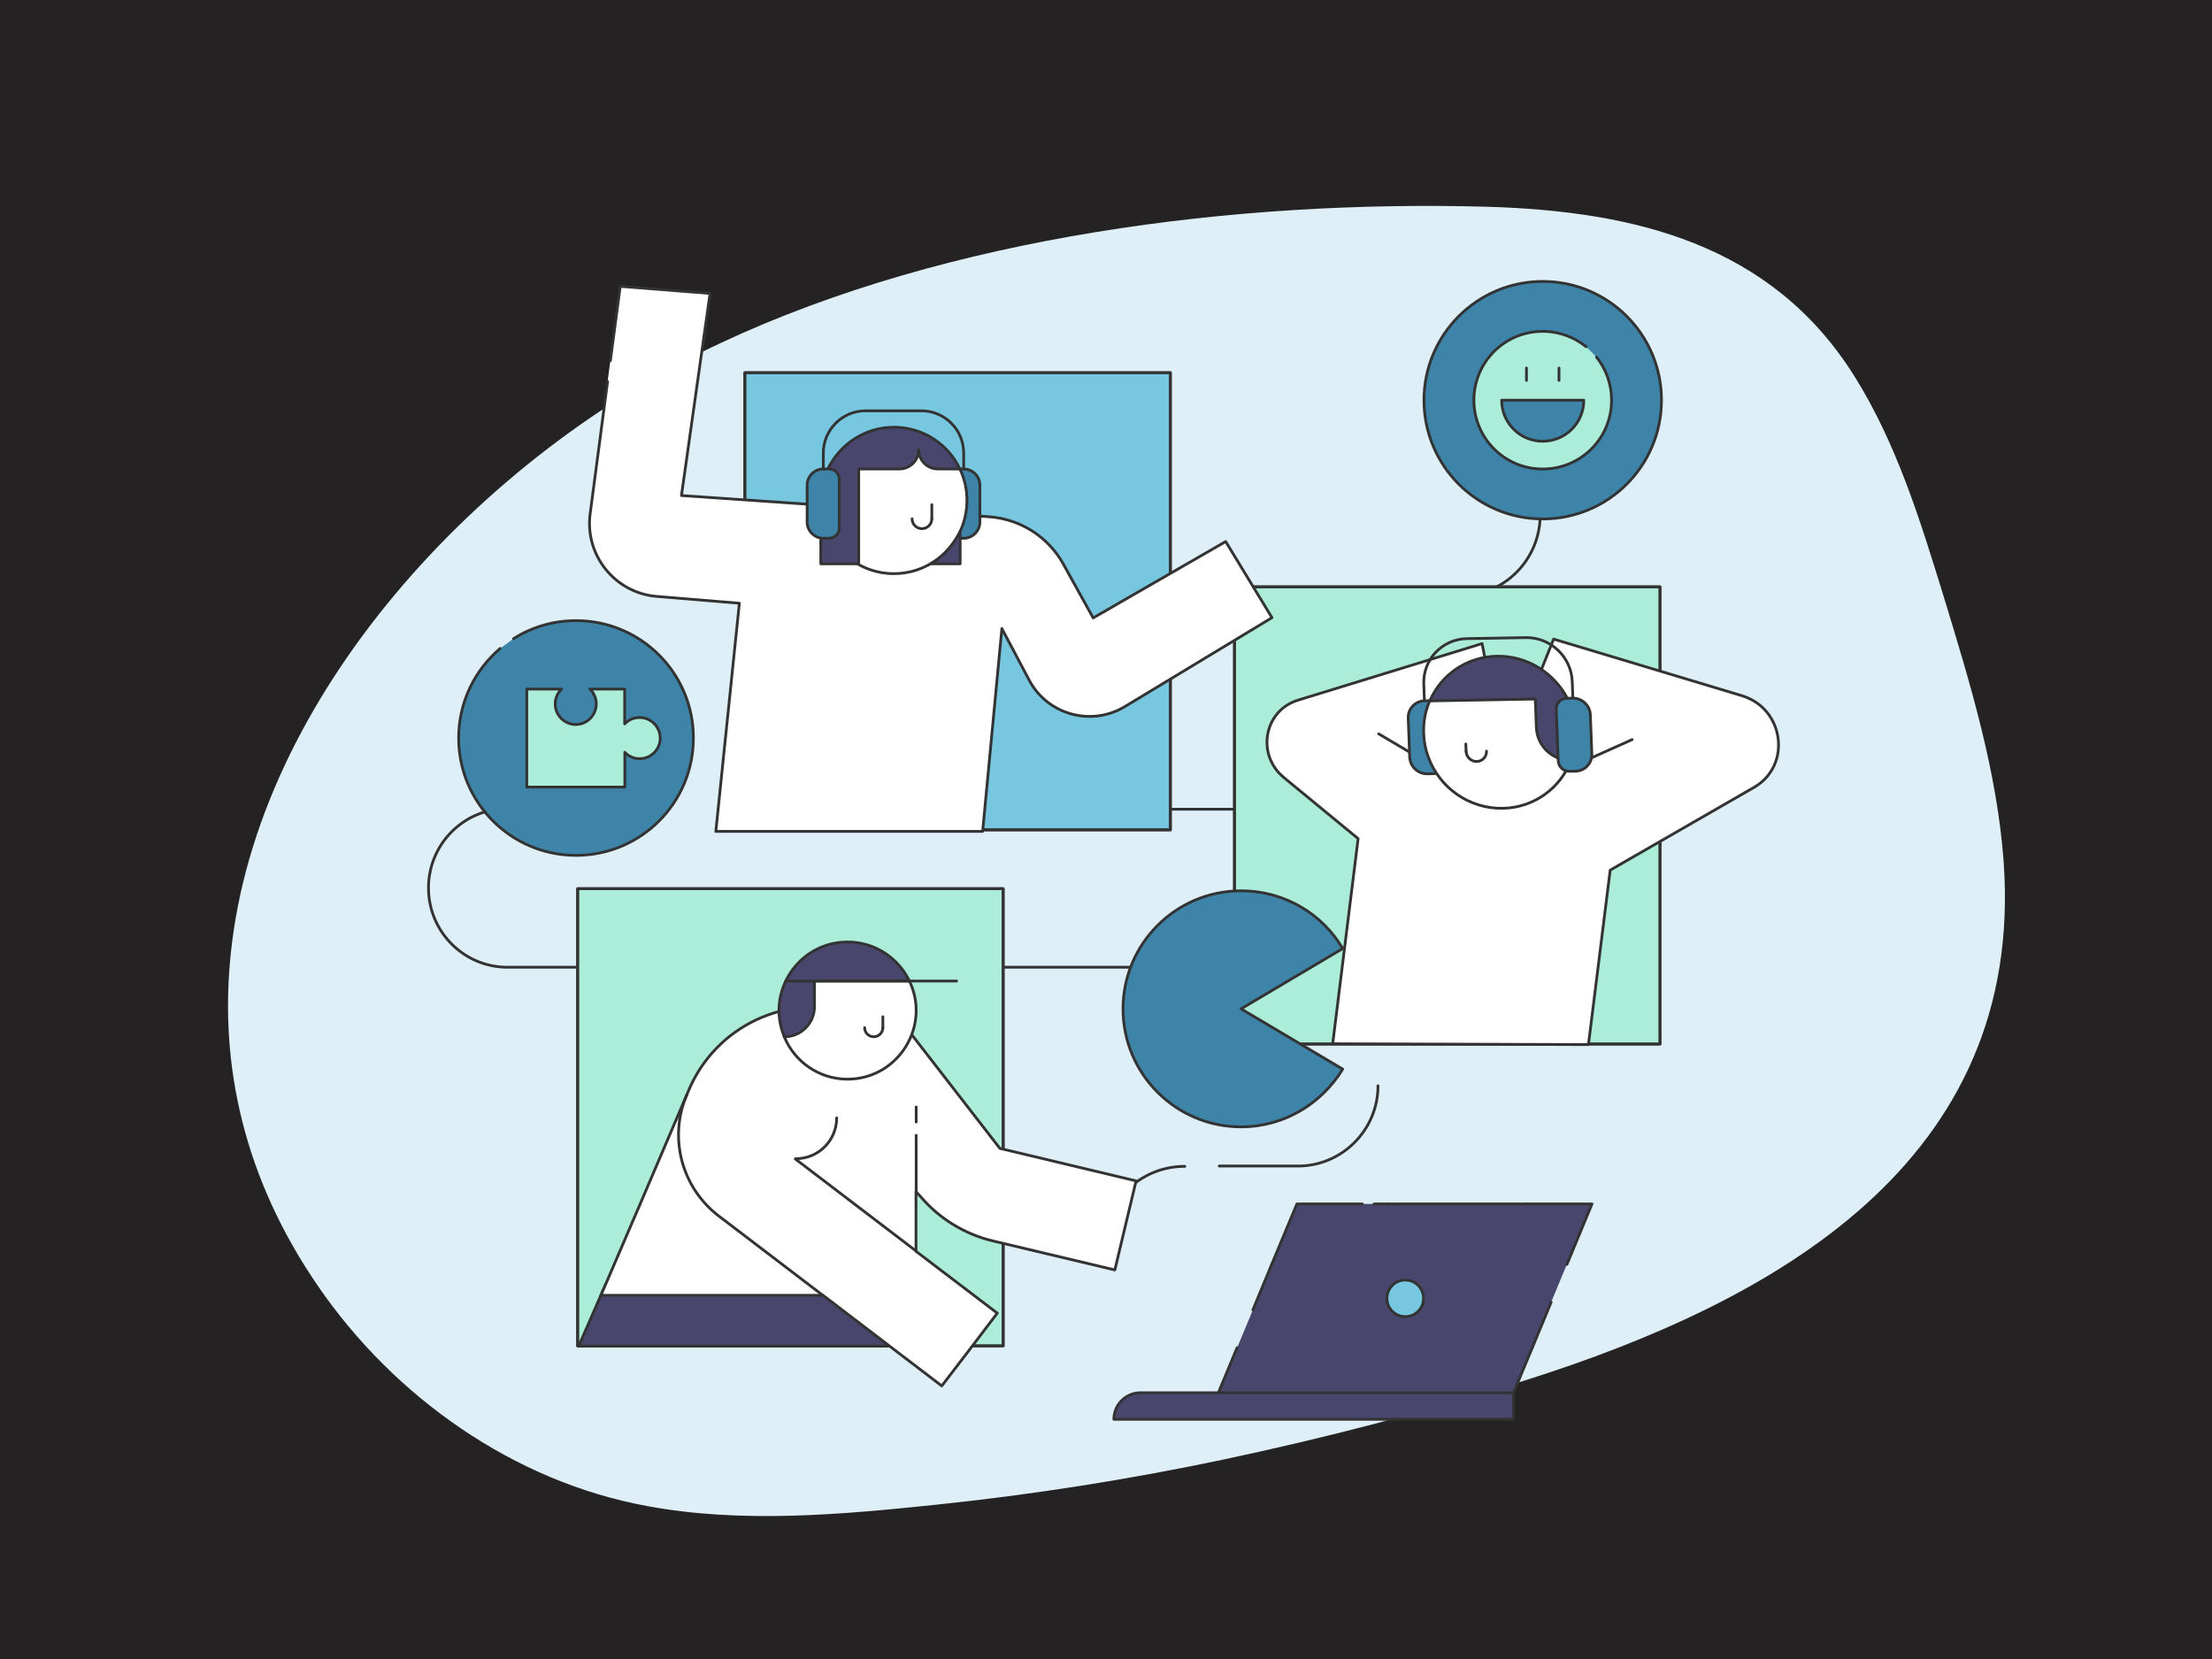 <svg xmlns="http://www.w3.org/2000/svg" height="1200" width="1600" version="1.1" xmlnsXlink="http://www.w3.org/1999/xlink" xmlnsSvgjs="http://svgjs.com/svgjs"><rect fill="#242222" width="1600" height="1200"></rect><g><path d="M166.82 690.75C185.74 502.98 348.24 328.89 521.4 248.06 686.51 170.73 894.24 144.56 1075.15 149.53 1181.96 152.62 1281.35 176.45 1341.27 271.99 1371.95 320.92 1389 376.57 1405.99 431.69 1425.13 494.46 1444.58 558.07 1449.31 623.54 1464.71 840.48 1284.04 941.19 1103.27 998.42 1031.69 1021.14 958.3 1040.17 884.85 1055.75 816.04 1070.26 746.5 1081.18 676.34 1088.49 608 1095.59 536.46 1102.08 468.17 1089.38 371.86 1071.81 285.29 1010.74 230.09 930.36 176.47 852.4 158.66 770.54 166.82 690.75Z" fill="#deeff7" opacity="1" stroke-width="2" stroke="none"></path></g><g><path d="M881.91 843.43H938.88C970.73 843.43 996.75 817.32 996.75 785.37" stroke="#333333" stroke-width="2" stroke-linecap="round" stroke-linejoin="round" opacity="1" fill="none"></path><path d="M797.57 903.28C797.57 870.2 824.04 843.65 857.01 843.65" stroke="#333333" stroke-width="2" stroke-linecap="round" stroke-linejoin="round" opacity="1" fill="none"></path><path d="M850.95 699.64H367.14C335.51 699.64 309.94 673.98 309.94 642.25 309.94 610.53 335.51 584.87 367.14 584.87H444.52" stroke="#333333" stroke-width="2" stroke-linecap="round" stroke-linejoin="round" opacity="1" fill="none"></path><path d="M772.9 585.32H944.04C986.43 585.32 1021.2 550.9 1021.2 507.92 1021.2 465.39 986.88 430.73 944.04 430.73H896.93" stroke="#333333" stroke-width="2" stroke-linecap="round" stroke-linejoin="round" opacity="1" fill="none"></path><path d="M680.71 585.32H751.36" stroke="#333333" stroke-width="2" stroke-linecap="round" stroke-linejoin="round" opacity="1" fill="none"></path><path d="M1055.96 430.96C1088.26 430.96 1114.06 404.63 1114.06 372.45V286.72" stroke="#333333" stroke-width="2" stroke-linecap="round" stroke-linejoin="round" opacity="1" fill="none"></path><path d="M944.26 430.96H1032.64" stroke="#333333" stroke-width="2" stroke-linecap="round" stroke-linejoin="round" opacity="1" fill="none"></path></g><g><path d="M1200.73 424.48H892.94V755.18H1200.73V424.48Z" fill="#abedd8" stroke="#333333" stroke-width="2" stroke-linecap="round" stroke-linejoin="round" opacity="1"></path><path d="M1200.73 424.48H892.94V755.18H1200.73V424.48Z" stroke="#333333" stroke-width="2" stroke-linecap="round" stroke-linejoin="round" opacity="1" fill="none"></path></g><g><path d="M725.62 642.79H417.82V973.49H725.62V642.79Z" fill="#abedd8" stroke="#333333" stroke-width="2" stroke-linecap="round" stroke-linejoin="round" opacity="1"></path><path d="M725.62 642.79H417.82V973.49H725.62V642.79Z" stroke="#333333" stroke-width="2" stroke-linecap="round" stroke-linejoin="round" opacity="1" fill="none"></path></g><g><path d="M846.55 269.57H538.76V600.27H846.55V269.57Z" fill="#78c7e0" stroke="#333333" stroke-width="2" stroke-linecap="round" stroke-linejoin="round" opacity="1"></path><path d="M846.55 269.57H538.76V600.27H846.55V269.57Z" stroke="#333333" stroke-width="2" stroke-linecap="round" stroke-linejoin="round" opacity="1" fill="none"></path></g><g><path d="M439.49 275.92L426.87 371.6C422.84 401.6 444.98 429.04 475.16 431.42L534.8 436.35 517.78 601.36H710.78L724.68 454.65 744.44 491.97C757.79 517.21 789.8 525.81 814.13 510.81L920.05 446.78 886.58 391.72 790.72 446.96 769.13 408C758.16 388.24 738.03 375.44 715.53 373.79L492.91 358.43 513.58 212.26 448.64 207.14 441.5 260.92" fill="#ffffff" opacity="1" stroke-width="2" stroke="none"></path><path d="M439.49 275.92L426.87 371.6C422.84 401.6 444.98 429.04 475.16 431.42L534.8 436.35 517.78 601.36H710.78L724.68 454.65 744.44 491.97C757.79 517.21 789.8 525.81 814.13 510.81L920.05 446.78 886.58 391.72 790.72 446.96 769.13 408C758.16 388.24 738.03 375.44 715.53 373.79L492.91 358.43 513.58 212.26 448.64 207.14 441.5 260.92" stroke="#333333" stroke-width="2" stroke-linecap="round" stroke-linejoin="round" opacity="1" fill="none"></path><path d="M692.85 389.34H697.06C703.46 389.34 708.77 384.04 708.77 377.63V350.93C708.77 344.52 703.46 339.22 697.06 339.22H692.85C688.83 339.22 685.53 342.51 685.53 346.53V382.02C685.53 386.05 688.83 389.34 692.85 389.34Z" fill="#3d84a8" stroke="#333333" stroke-width="2" stroke-linecap="round" stroke-linejoin="round" opacity="1"></path><path d="M597.73 374.71V358.43H615.47V324.22H664.68L694.31 339.22C697.61 346.17 699.44 353.85 699.44 361.9 699.44 367.57 698.52 373.06 696.88 378.37 689.92 399.59 669.98 414.95 646.57 414.95 624.62 414.95 605.77 401.41 597.73 382.39V379.1 374.71Z" fill="#ffffff" stroke="#333333" stroke-width="2" stroke-linecap="round" stroke-linejoin="round" opacity="1"></path><path d="M674.01 365.01V375.26" stroke="#333333" stroke-width="2" stroke-linecap="round" stroke-linejoin="round" opacity="1" fill="none"></path><path d="M659.74 375.26C659.74 379.1 662.85 382.39 666.87 382.39 670.72 382.39 674.01 379.28 674.01 375.26" stroke="#333333" stroke-width="2" stroke-linecap="round" stroke-linejoin="round" opacity="1" fill="none"></path><path d="M673.09 407.82C679.68 407.82 694.5 407.82 694.5 407.82 694.5 407.82 694.5 390.44 694.5 384.77 690.47 392.45 682.61 403.06 673.09 407.82Z" fill="#48466d" stroke="#333333" stroke-width="2" stroke-linecap="round" stroke-linejoin="round" opacity="1"></path><path d="M593.7 361.9C593.7 353.67 595.53 345.99 598.82 339.22 607.42 321.47 625.53 309.03 646.57 309.03 667.61 309.03 685.9 321.29 694.31 339.22H678.4C670.72 339.22 664.5 333 664.5 325.31 664.5 333 658.28 339.22 650.59 339.22H621.14V354.4 358.97 407.82H593.7V363.55C593.7 363 593.7 362.45 593.7 361.9Z" fill="#48466d" stroke="#333333" stroke-width="2" stroke-linecap="round" stroke-linejoin="round" opacity="1"></path><path d="M599.74 389.34H595.53C589.13 389.34 583.82 384.04 583.82 377.63V350.93C583.82 344.52 589.13 339.22 595.53 339.22H599.74C603.76 339.22 607.06 342.51 607.06 346.53V382.02C607.06 386.05 603.76 389.34 599.74 389.34Z" fill="#3d84a8" stroke="#333333" stroke-width="2" stroke-linecap="round" stroke-linejoin="round" opacity="1"></path><path d="M595.53 339.22V327.69C595.53 310.86 609.25 297.14 626.08 297.14H666.51C683.34 297.14 697.06 310.86 697.06 327.69V339.22" stroke="#333333" stroke-width="2" stroke-linecap="round" stroke-linejoin="round" opacity="1" fill="none"></path></g><g><path d="M1123.78 462.27L1091.67 542.36C1090.73 544.84 1087.08 544.39 1086.59 541.81L1072.05 465.52 938.79 506.47C914.32 514.03 908.51 545.74 928.58 562.35L982.36 606.6 963.98 754.97 1148.97 755.58 1164.69 629.4 1268.72 569.54C1296.12 553.77 1290.68 512.54 1260 503.24L1123.78 462.27Z" fill="#ffffff" stroke="#333333" stroke-width="2" stroke-linecap="round" stroke-linejoin="round" opacity="1"></path><path d="M1137.96 511.75L1137.25 492.98C1136.57 475.12 1121.52 460.88 1103.64 461.2L1061.03 461.95C1043.15 462.27 1029.19 477.02 1029.86 494.89L1030.48 511.33" stroke="#333333" stroke-width="2" stroke-linecap="round" stroke-linejoin="round" opacity="1" fill="none"></path><path d="M1180.57 534.96L1080.26 580 997.26 530.82" stroke="#333333" stroke-width="2" stroke-linecap="round" stroke-linejoin="round" opacity="1" fill="none"></path><path d="M1036.84 559.65L1032.44 559.73C1025.58 559.85 1019.92 554.38 1019.67 547.65L1018.61 519.44C1018.35 512.58 1023.71 507.04 1030.45 506.92L1034.85 506.84C1039.13 506.77 1042.76 510.2 1042.92 514.47L1044.32 551.75C1044.48 556.02 1041.12 559.58 1036.84 559.65Z" fill="#3d84a8" stroke="#333333" stroke-width="2" stroke-linecap="round" stroke-linejoin="round" opacity="1"></path><path d="M1034.2 506.86C1034.2 506.86 1071.28 472.52 1113.98 498.06 1122.86 503.34 1141.67 520.75 1136.41 549.86 1128.87 569.94 1109.71 584.27 1086.92 584.67 1062.43 585.11 1041.11 569.55 1033.15 547.67 1031.14 542.4 1030.01 536.59 1029.79 530.64 1029.46 522.09 1030.98 514.04 1034.2 506.86Z" fill="#ffffff" stroke="#333333" stroke-width="2" stroke-linecap="round" stroke-linejoin="round" opacity="1"></path><path d="M1060.27 538.13L1060.48 543.56" stroke="#333333" stroke-width="2" stroke-linecap="round" stroke-linejoin="round" opacity="1" fill="none"></path><path d="M1075.24 543.3C1075.4 547.44 1072.15 550.74 1068.14 550.81 1064.12 550.88 1060.63 547.58 1060.48 543.56" stroke="#333333" stroke-width="2" stroke-linecap="round" stroke-linejoin="round" opacity="1" fill="none"></path><path d="M1082.76 474.65C1104.66 474.26 1124.05 486.74 1133.69 505.09 1137.32 512.15 1139.57 520.14 1139.89 528.69 1140.12 534.64 1139.42 540.35 1137.82 545.82 1137.35 547.25 1137.01 548.55 1136.42 549.99 1122.95 550.23 1111.78 539.55 1111.28 526.21L1110.51 505.63 1034.21 506.99C1042.31 488.19 1060.74 475.04 1082.76 474.65Z" fill="#48466d" stroke="#333333" stroke-width="2" stroke-linecap="round" stroke-linejoin="round" opacity="1"></path><path d="M1135.16 557.91L1139.57 557.83C1146.43 557.71 1151.66 552.05 1151.41 545.32L1150.34 517.1C1150.08 510.24 1144.31 504.91 1137.57 505.02L1133.17 505.1C1128.89 505.18 1125.53 508.74 1125.69 513.01L1127.1 550.28C1127.26 554.56 1130.89 557.99 1135.16 557.91Z" fill="#3d84a8" stroke="#333333" stroke-width="2" stroke-linecap="round" stroke-linejoin="round" opacity="1"></path></g><g><path d="M897.68 729.72L971.22 686.12C956.44 660.99 929.09 644.36 897.68 644.36 850.38 644.36 812.31 682.79 812.31 729.72 812.31 777.03 850.75 815.09 897.68 815.09 929.09 815.09 956.07 798.09 971.22 773.33L897.68 729.72Z" fill="#3d84a8" stroke="#333333" stroke-width="2" stroke-linecap="round" stroke-linejoin="round" opacity="1"></path></g><g><path d="M1115.9 375.37C1163.34 375.37 1201.8 336.91 1201.8 289.47 1201.8 242.03 1163.34 203.57 1115.9 203.57 1068.46 203.57 1030 242.03 1030 289.47 1030 336.91 1068.46 375.37 1115.9 375.37Z" fill="#3d84a8" stroke="#333333" stroke-width="2" stroke-linecap="round" stroke-linejoin="round" opacity="1"></path><path d="M1154.79 258.27C1161.63 266.82 1165.69 277.72 1165.69 289.47 1165.69 317.03 1143.47 339.26 1115.9 339.26 1088.34 339.26 1066.11 317.03 1066.11 289.47 1066.11 261.9 1088.34 239.68 1115.9 239.68 1127.87 239.68 1138.76 243.95 1147.31 250.79" fill="#abedd8" opacity="1" stroke-width="2" stroke="none"></path><path d="M1154.79 258.27C1161.63 266.82 1165.69 277.72 1165.69 289.47 1165.69 317.03 1143.47 339.26 1115.9 339.26 1088.34 339.26 1066.11 317.03 1066.11 289.47 1066.11 261.9 1088.34 239.68 1115.9 239.68 1127.87 239.68 1138.76 243.95 1147.31 250.79" stroke="#333333" stroke-width="2" stroke-linecap="round" stroke-linejoin="round" opacity="1" fill="none"></path><path d="M1145.6 289.47C1145.6 305.92 1132.35 319.17 1115.9 319.17 1099.45 319.17 1086.2 305.92 1086.2 289.47H1145.6Z" fill="#3d84a8" stroke="#333333" stroke-width="2" stroke-linecap="round" stroke-linejoin="round" opacity="1"></path><path d="M1104.15 266.18V275.15" stroke="#333333" stroke-width="2" stroke-linecap="round" stroke-linejoin="round" opacity="1" fill="none"></path><path d="M1127.65 266.18V275.15" stroke="#333333" stroke-width="2" stroke-linecap="round" stroke-linejoin="round" opacity="1" fill="none"></path></g><g><path d="M418.61 973.65H662.7V928.9H438.12L418.61 973.65Z" fill="#48466d" stroke="#333333" stroke-width="2" stroke-linecap="round" stroke-linejoin="round" opacity="1"></path><path d="M665.86 865.51C679.48 881.58 697.84 892.76 718.35 897.64L806.4 918.58 821.75 854.18 723.22 830.66 654.67 742.18C647.93 733.43 637.46 728.27 626.42 728.27H589.13C549.55 728.27 513.84 751.79 498.35 788.21L463.07 870.82 457.76 883.15 434.67 936.93H595.3L681.2 1002.47 699.56 978.52 721.36 949.84 662.56 905.1V861.93L665.86 865.51Z" fill="#ffffff" stroke="#333333" stroke-width="2" stroke-linecap="round" stroke-linejoin="round" opacity="1"></path><path d="M662.7 861.79V821.2" stroke="#333333" stroke-width="2" stroke-linecap="round" stroke-linejoin="round" opacity="1" fill="none"></path><path d="M662.7 811.59V800.69" stroke="#333333" stroke-width="2" stroke-linecap="round" stroke-linejoin="round" opacity="1" fill="none"></path><path d="M657.83 709.62C657.83 709.62 623.26 679.36 585.83 703.03 578.09 707.9 561.6 723.96 567.33 750.07 574.79 767.99 592.43 780.61 613.08 780.61 649.51 780.47 673.46 742.46 657.83 709.62Z" fill="#ffffff" stroke="#333333" stroke-width="2" stroke-linecap="round" stroke-linejoin="round" opacity="1"></path><path d="M638.61 735.44V743.33" stroke="#333333" stroke-width="2" stroke-linecap="round" stroke-linejoin="round" opacity="1" fill="none"></path><path d="M625.41 743.33C625.41 747.05 628.43 749.92 632.01 749.92 635.6 749.92 638.61 746.91 638.61 743.33" stroke="#333333" stroke-width="2" stroke-linecap="round" stroke-linejoin="round" opacity="1" fill="none"></path><path d="M613.08 681.37C577.66 681.37 553.71 717.51 567.33 749.92 579.38 749.92 589.13 740.17 589.13 728.12V709.62H657.83C649.79 692.99 632.87 681.37 613.08 681.37Z" fill="#48466d" stroke="#333333" stroke-width="2" stroke-linecap="round" stroke-linejoin="round" opacity="1"></path><path d="M568.34 709.62H691.96" stroke="#333333" stroke-width="2" stroke-linecap="round" stroke-linejoin="round" opacity="1" fill="none"></path><path d="M662.7 904.95L575.22 838.27 575.65 838.12C592 838.12 605.19 824.93 605.19 808.58" stroke="#333333" stroke-width="2" stroke-linecap="round" stroke-linejoin="round" opacity="1" fill="none"></path><path d="M496.77 791.94C483.43 822.92 493.04 858.92 519.72 879.43L595.15 936.93" stroke="#333333" stroke-width="2" stroke-linecap="round" stroke-linejoin="round" opacity="1" fill="none"></path></g><g><path d="M371.46 461.95C384.59 453.67 400.08 448.93 416.65 448.93 463.57 448.93 501.55 486.91 501.55 533.83 501.55 580.74 463.57 618.72 416.65 618.72 369.74 618.72 331.76 580.74 331.76 533.83 331.76 507.9 343.38 484.66 361.78 469.05" fill="#3d84a8" opacity="1" stroke-width="2" stroke="none"></path><path d="M371.46 461.95C384.59 453.67 400.08 448.93 416.65 448.93 463.57 448.93 501.55 486.91 501.55 533.83 501.55 580.74 463.57 618.72 416.65 618.72 369.74 618.72 331.76 580.74 331.76 533.83 331.76 507.9 343.38 484.66 361.78 469.05" stroke="#333333" stroke-width="2" stroke-linecap="round" stroke-linejoin="round" opacity="1" fill="none"></path><path d="M462.6 518.98C458.29 518.98 454.53 520.81 451.84 523.6V498.43H426.66C429.57 501.12 431.29 504.99 431.29 509.19 431.29 517.36 424.62 524.04 416.44 524.04 408.26 524.04 401.59 517.36 401.59 509.19 401.59 504.88 403.42 501.12 406.22 498.43H381.04V569.33H451.95V544.16C454.64 547.06 458.51 548.78 462.7 548.78 470.88 548.78 477.55 542.11 477.55 533.93 477.55 525.76 470.88 518.98 462.6 518.98Z" fill="#abedd8" stroke="#333333" stroke-width="2" stroke-linecap="round" stroke-linejoin="round" opacity="1"></path></g><g><path d="M1090.12 1018.56H876.68L938.1 870.83H1151.54L1090.12 1018.56Z" fill="#48466d" opacity="1" stroke-width="2" stroke="none"></path><path d="M1108.34 974.86L1090.12 1018.56H1042.83" stroke="#333333" stroke-width="2" stroke-linecap="round" stroke-linejoin="round" opacity="1" fill="none"></path><path d="M1034.27 1018.56H1024.02" stroke="#333333" stroke-width="2" stroke-linecap="round" stroke-linejoin="round" opacity="1" fill="none"></path><path d="M1024.02 1018.56H923.96" stroke="#333333" stroke-width="2" stroke-linecap="round" stroke-linejoin="round" opacity="1" fill="none"></path><path d="M923.96 1018.56H876.68L894.79 974.86" stroke="#333333" stroke-width="2" stroke-linecap="round" stroke-linejoin="round" opacity="1" fill="none"></path><path d="M906.24 947.48L919.88 914.53" stroke="#333333" stroke-width="2" stroke-linecap="round" stroke-linejoin="round" opacity="1" fill="none"></path><path d="M919.88 914.53L938.1 870.83H985.39" stroke="#333333" stroke-width="2" stroke-linecap="round" stroke-linejoin="round" opacity="1" fill="none"></path><path d="M993.95 870.83H1004.2" stroke="#333333" stroke-width="2" stroke-linecap="round" stroke-linejoin="round" opacity="1" fill="none"></path><path d="M1004.2 870.83H1104.26" stroke="#333333" stroke-width="2" stroke-linecap="round" stroke-linejoin="round" opacity="1" fill="none"></path><path d="M1104.26 870.83H1151.54L1133.42 914.53" stroke="#333333" stroke-width="2" stroke-linecap="round" stroke-linejoin="round" opacity="1" fill="none"></path><path d="M1121.98 941.91L1108.34 974.86" stroke="#333333" stroke-width="2" stroke-linecap="round" stroke-linejoin="round" opacity="1" fill="none"></path><path d="M1016.45 952.36C1023.77 952.36 1029.69 946.43 1029.69 939.12 1029.69 931.8 1023.77 925.88 1016.45 925.88 1009.14 925.88 1003.21 931.8 1003.21 939.12 1003.21 946.43 1009.14 952.36 1016.45 952.36Z" fill="#78c7e0" stroke="#333333" stroke-width="2" stroke-linecap="round" stroke-linejoin="round" opacity="1"></path><path d="M805.69 1026.63H1094.8V1007.41H824.91C814.26 1007.41 805.69 1016.07 805.69 1026.63Z" fill="#48466d" stroke="#333333" stroke-width="2" stroke-linecap="round" stroke-linejoin="round" opacity="1"></path></g></svg>